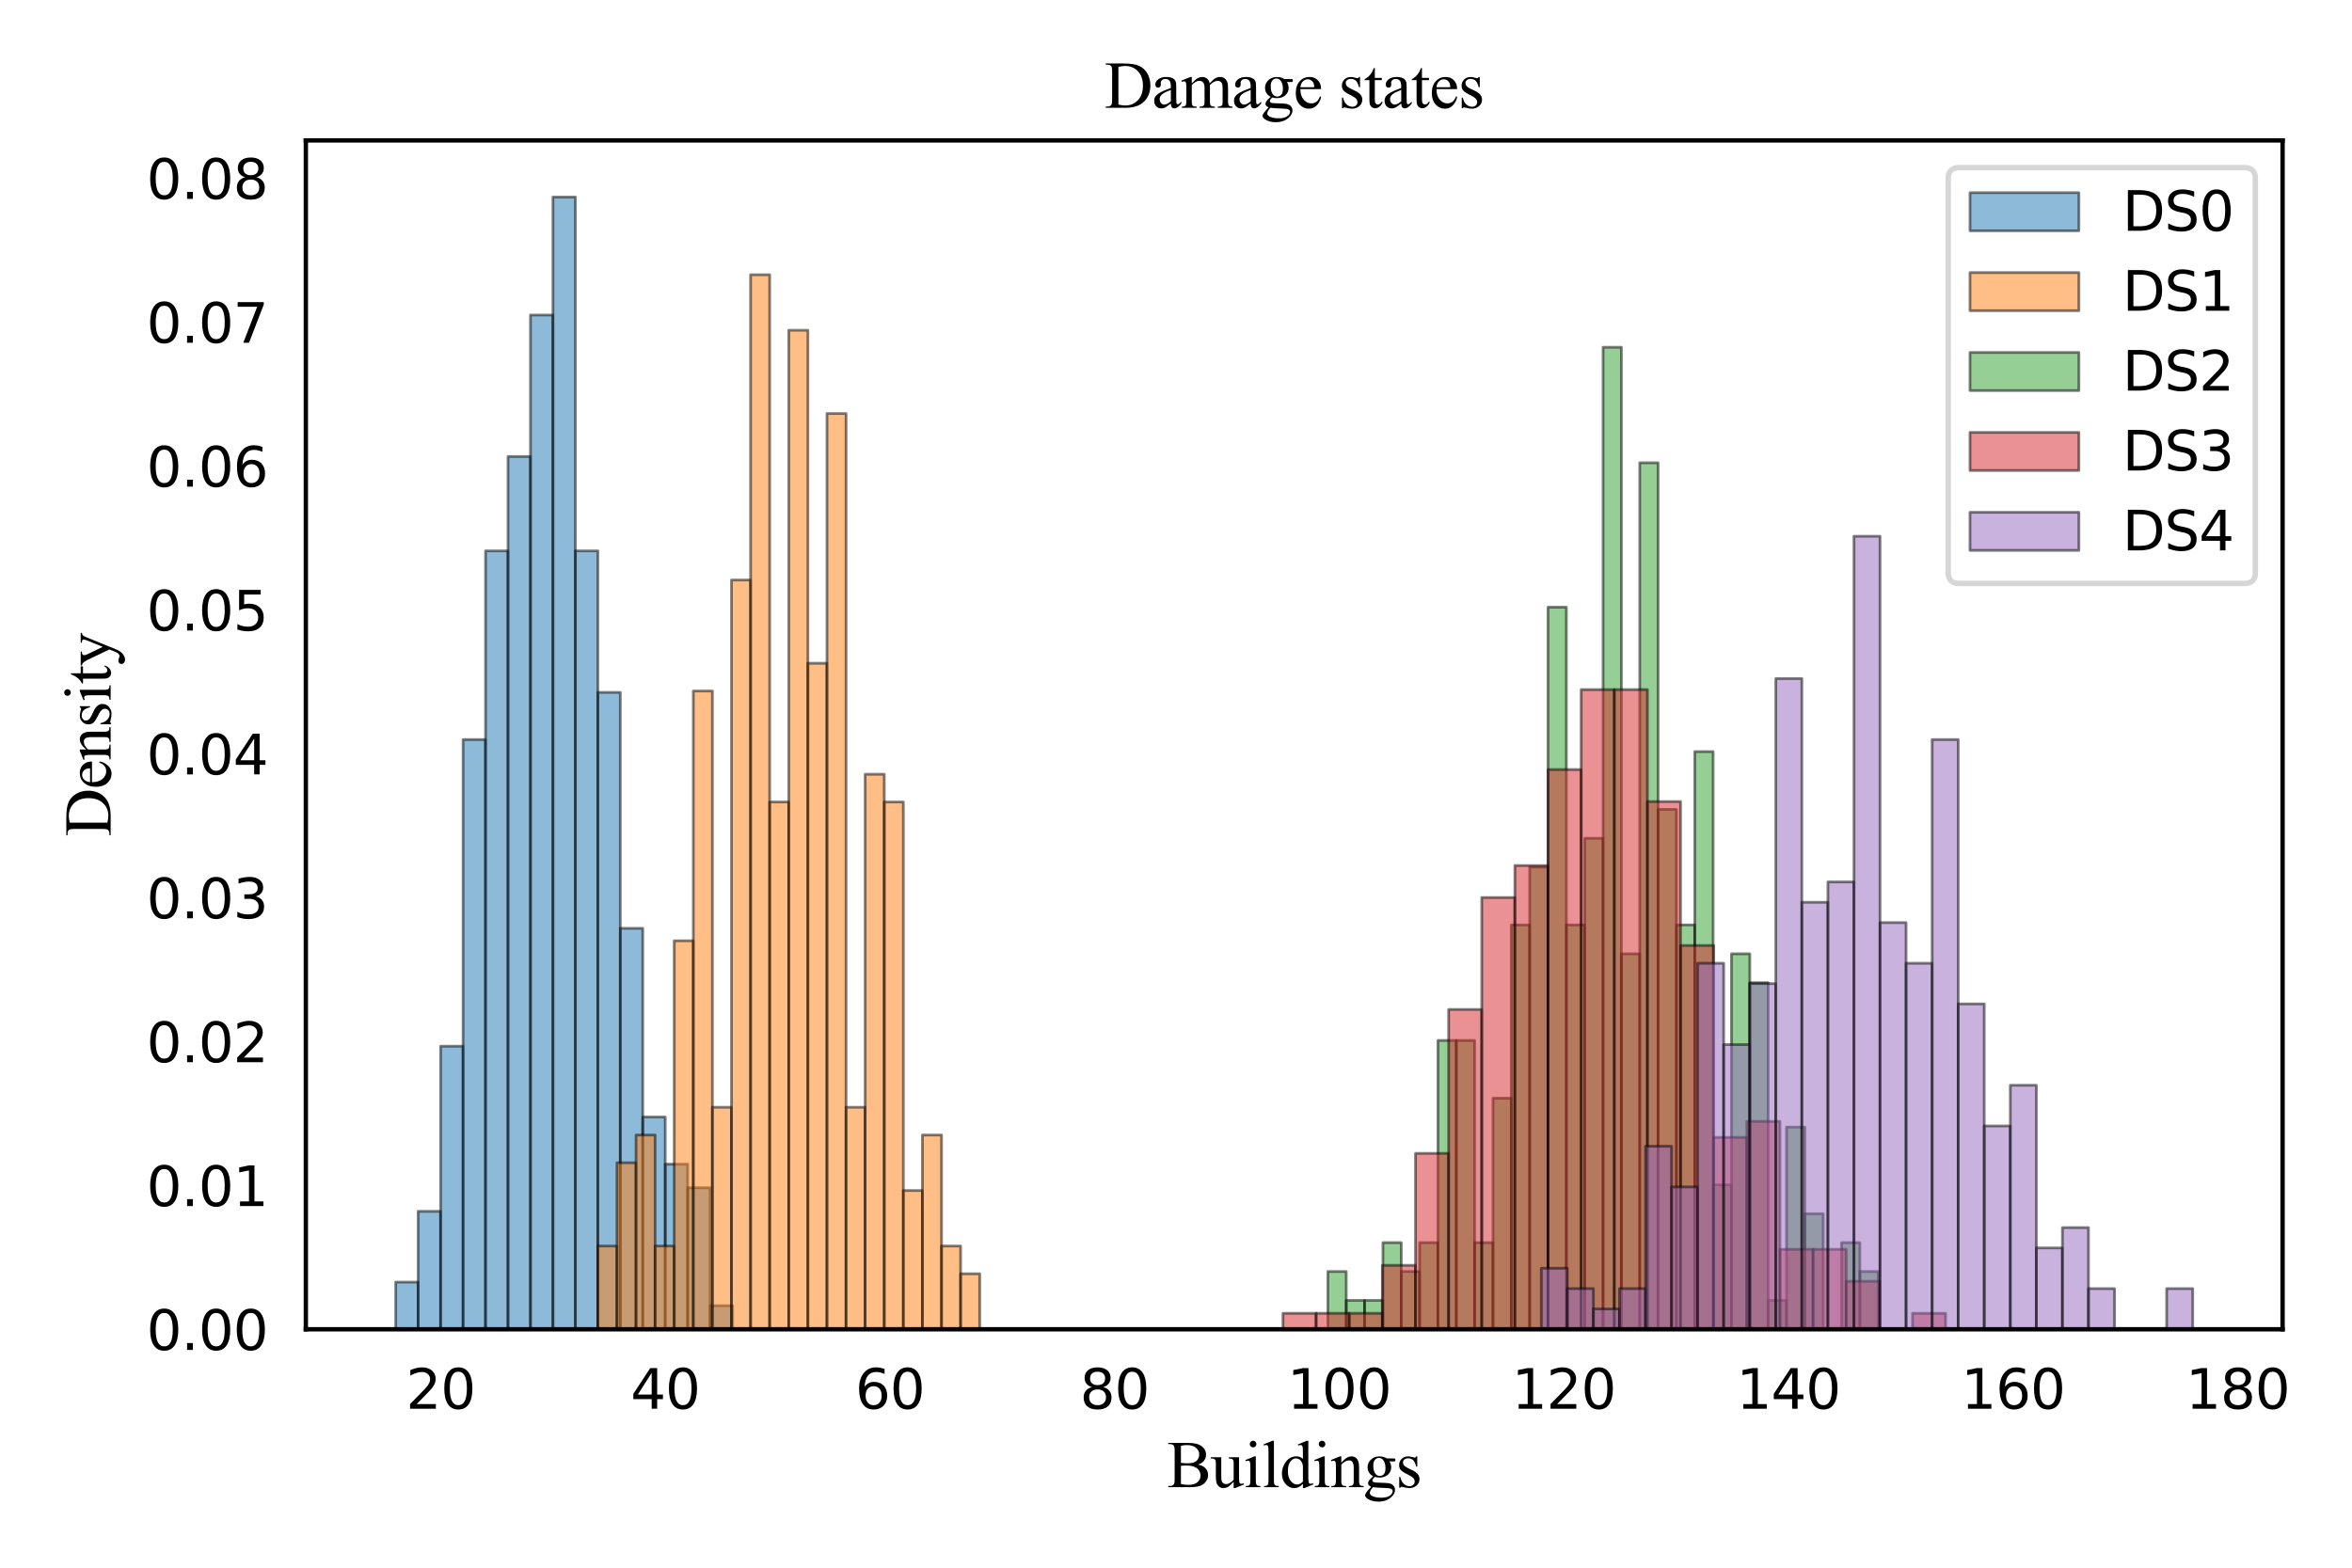 <?xml version="1.0" encoding="utf-8" standalone="no"?>
<!DOCTYPE svg PUBLIC "-//W3C//DTD SVG 1.1//EN"
  "http://www.w3.org/Graphics/SVG/1.1/DTD/svg11.dtd">
<svg xmlns:xlink="http://www.w3.org/1999/xlink" width="432pt" height="288pt" viewBox="0 0 432 288" xmlns="http://www.w3.org/2000/svg" version="1.1">
 <defs>
  <style type="text/css">*{stroke-linejoin: round; stroke-linecap: butt}</style>
 </defs>
 <g id="figure_1">
  <g id="patch_1">
   <path d="M 0 288 
L 432 288 
L 432 0 
L 0 0 
z
" style="fill: #ffffff"/>
  </g>
  <g id="axes_1">
   <g id="patch_2">
    <path d="M 56.175 244.2 
L 419.247 244.2 
L 419.247 25.8 
L 56.175 25.8 
z
" style="fill: #ffffff"/>
   </g>
   <g id="patch_3">
    <path d="M 72.678 244.2 
L 76.804 244.2 
L 76.804 235.533 
L 72.678 235.533 
z
" clip-path="url(#pe2743c0010)" style="fill: #1f77b4; opacity: 0.5; stroke: #000000; stroke-width: 0.5; stroke-linejoin: miter"/>
   </g>
   <g id="patch_4">
    <path d="M 76.804 244.2 
L 80.93 244.2 
L 80.93 222.533 
L 76.804 222.533 
z
" clip-path="url(#pe2743c0010)" style="fill: #1f77b4; opacity: 0.5; stroke: #000000; stroke-width: 0.5; stroke-linejoin: miter"/>
   </g>
   <g id="patch_5">
    <path d="M 80.93 244.2 
L 85.056 244.2 
L 85.056 192.2 
L 80.93 192.2 
z
" clip-path="url(#pe2743c0010)" style="fill: #1f77b4; opacity: 0.5; stroke: #000000; stroke-width: 0.5; stroke-linejoin: miter"/>
   </g>
   <g id="patch_6">
    <path d="M 85.056 244.2 
L 89.182 244.2 
L 89.182 135.867 
L 85.056 135.867 
z
" clip-path="url(#pe2743c0010)" style="fill: #1f77b4; opacity: 0.5; stroke: #000000; stroke-width: 0.5; stroke-linejoin: miter"/>
   </g>
   <g id="patch_7">
    <path d="M 89.182 244.2 
L 93.307 244.2 
L 93.307 101.2 
L 89.182 101.2 
z
" clip-path="url(#pe2743c0010)" style="fill: #1f77b4; opacity: 0.5; stroke: #000000; stroke-width: 0.5; stroke-linejoin: miter"/>
   </g>
   <g id="patch_8">
    <path d="M 93.307 244.2 
L 97.433 244.2 
L 97.433 83.867 
L 93.307 83.867 
z
" clip-path="url(#pe2743c0010)" style="fill: #1f77b4; opacity: 0.5; stroke: #000000; stroke-width: 0.5; stroke-linejoin: miter"/>
   </g>
   <g id="patch_9">
    <path d="M 97.433 244.2 
L 101.559 244.2 
L 101.559 57.867 
L 97.433 57.867 
z
" clip-path="url(#pe2743c0010)" style="fill: #1f77b4; opacity: 0.5; stroke: #000000; stroke-width: 0.5; stroke-linejoin: miter"/>
   </g>
   <g id="patch_10">
    <path d="M 101.559 244.2 
L 105.685 244.2 
L 105.685 36.2 
L 101.559 36.2 
z
" clip-path="url(#pe2743c0010)" style="fill: #1f77b4; opacity: 0.5; stroke: #000000; stroke-width: 0.5; stroke-linejoin: miter"/>
   </g>
   <g id="patch_11">
    <path d="M 105.685 244.2 
L 109.811 244.2 
L 109.811 101.2 
L 105.685 101.2 
z
" clip-path="url(#pe2743c0010)" style="fill: #1f77b4; opacity: 0.5; stroke: #000000; stroke-width: 0.5; stroke-linejoin: miter"/>
   </g>
   <g id="patch_12">
    <path d="M 109.811 244.2 
L 113.936 244.2 
L 113.936 127.2 
L 109.811 127.2 
z
" clip-path="url(#pe2743c0010)" style="fill: #1f77b4; opacity: 0.5; stroke: #000000; stroke-width: 0.5; stroke-linejoin: miter"/>
   </g>
   <g id="patch_13">
    <path d="M 113.936 244.2 
L 118.062 244.2 
L 118.062 170.533 
L 113.936 170.533 
z
" clip-path="url(#pe2743c0010)" style="fill: #1f77b4; opacity: 0.5; stroke: #000000; stroke-width: 0.5; stroke-linejoin: miter"/>
   </g>
   <g id="patch_14">
    <path d="M 118.062 244.2 
L 122.188 244.2 
L 122.188 205.2 
L 118.062 205.2 
z
" clip-path="url(#pe2743c0010)" style="fill: #1f77b4; opacity: 0.5; stroke: #000000; stroke-width: 0.5; stroke-linejoin: miter"/>
   </g>
   <g id="patch_15">
    <path d="M 122.188 244.2 
L 126.314 244.2 
L 126.314 213.867 
L 122.188 213.867 
z
" clip-path="url(#pe2743c0010)" style="fill: #1f77b4; opacity: 0.5; stroke: #000000; stroke-width: 0.5; stroke-linejoin: miter"/>
   </g>
   <g id="patch_16">
    <path d="M 126.314 244.2 
L 130.44 244.2 
L 130.44 218.2 
L 126.314 218.2 
z
" clip-path="url(#pe2743c0010)" style="fill: #1f77b4; opacity: 0.5; stroke: #000000; stroke-width: 0.5; stroke-linejoin: miter"/>
   </g>
   <g id="patch_17">
    <path d="M 130.44 244.2 
L 134.565 244.2 
L 134.565 239.867 
L 130.44 239.867 
z
" clip-path="url(#pe2743c0010)" style="fill: #1f77b4; opacity: 0.5; stroke: #000000; stroke-width: 0.5; stroke-linejoin: miter"/>
   </g>
   <g id="patch_18">
    <path d="M 109.811 244.2 
L 113.318 244.2 
L 113.318 228.906 
L 109.811 228.906 
z
" clip-path="url(#pe2743c0010)" style="fill: #ff7f0e; opacity: 0.5; stroke: #000000; stroke-width: 0.5; stroke-linejoin: miter"/>
   </g>
   <g id="patch_19">
    <path d="M 113.318 244.2 
L 116.824 244.2 
L 116.824 213.612 
L 113.318 213.612 
z
" clip-path="url(#pe2743c0010)" style="fill: #ff7f0e; opacity: 0.5; stroke: #000000; stroke-width: 0.5; stroke-linejoin: miter"/>
   </g>
   <g id="patch_20">
    <path d="M 116.824 244.2 
L 120.331 244.2 
L 120.331 208.514 
L 116.824 208.514 
z
" clip-path="url(#pe2743c0010)" style="fill: #ff7f0e; opacity: 0.5; stroke: #000000; stroke-width: 0.5; stroke-linejoin: miter"/>
   </g>
   <g id="patch_21">
    <path d="M 120.331 244.2 
L 123.838 244.2 
L 123.838 228.906 
L 120.331 228.906 
z
" clip-path="url(#pe2743c0010)" style="fill: #ff7f0e; opacity: 0.5; stroke: #000000; stroke-width: 0.5; stroke-linejoin: miter"/>
   </g>
   <g id="patch_22">
    <path d="M 123.838 244.2 
L 127.345 244.2 
L 127.345 172.827 
L 123.838 172.827 
z
" clip-path="url(#pe2743c0010)" style="fill: #ff7f0e; opacity: 0.5; stroke: #000000; stroke-width: 0.5; stroke-linejoin: miter"/>
   </g>
   <g id="patch_23">
    <path d="M 127.345 244.2 
L 130.852 244.2 
L 130.852 126.945 
L 127.345 126.945 
z
" clip-path="url(#pe2743c0010)" style="fill: #ff7f0e; opacity: 0.5; stroke: #000000; stroke-width: 0.5; stroke-linejoin: miter"/>
   </g>
   <g id="patch_24">
    <path d="M 130.852 244.2 
L 134.359 244.2 
L 134.359 203.416 
L 130.852 203.416 
z
" clip-path="url(#pe2743c0010)" style="fill: #ff7f0e; opacity: 0.5; stroke: #000000; stroke-width: 0.5; stroke-linejoin: miter"/>
   </g>
   <g id="patch_25">
    <path d="M 134.359 244.2 
L 137.866 244.2 
L 137.866 106.553 
L 134.359 106.553 
z
" clip-path="url(#pe2743c0010)" style="fill: #ff7f0e; opacity: 0.5; stroke: #000000; stroke-width: 0.5; stroke-linejoin: miter"/>
   </g>
   <g id="patch_26">
    <path d="M 137.866 244.2 
L 141.373 244.2 
L 141.373 50.475 
L 137.866 50.475 
z
" clip-path="url(#pe2743c0010)" style="fill: #ff7f0e; opacity: 0.5; stroke: #000000; stroke-width: 0.5; stroke-linejoin: miter"/>
   </g>
   <g id="patch_27">
    <path d="M 141.373 244.2 
L 144.88 244.2 
L 144.88 147.337 
L 141.373 147.337 
z
" clip-path="url(#pe2743c0010)" style="fill: #ff7f0e; opacity: 0.5; stroke: #000000; stroke-width: 0.5; stroke-linejoin: miter"/>
   </g>
   <g id="patch_28">
    <path d="M 144.88 244.2 
L 148.387 244.2 
L 148.387 60.671 
L 144.88 60.671 
z
" clip-path="url(#pe2743c0010)" style="fill: #ff7f0e; opacity: 0.5; stroke: #000000; stroke-width: 0.5; stroke-linejoin: miter"/>
   </g>
   <g id="patch_29">
    <path d="M 148.387 244.2 
L 151.894 244.2 
L 151.894 121.847 
L 148.387 121.847 
z
" clip-path="url(#pe2743c0010)" style="fill: #ff7f0e; opacity: 0.5; stroke: #000000; stroke-width: 0.5; stroke-linejoin: miter"/>
   </g>
   <g id="patch_30">
    <path d="M 151.894 244.2 
L 155.401 244.2 
L 155.401 75.965 
L 151.894 75.965 
z
" clip-path="url(#pe2743c0010)" style="fill: #ff7f0e; opacity: 0.5; stroke: #000000; stroke-width: 0.5; stroke-linejoin: miter"/>
   </g>
   <g id="patch_31">
    <path d="M 155.401 244.2 
L 158.908 244.2 
L 158.908 203.416 
L 155.401 203.416 
z
" clip-path="url(#pe2743c0010)" style="fill: #ff7f0e; opacity: 0.5; stroke: #000000; stroke-width: 0.5; stroke-linejoin: miter"/>
   </g>
   <g id="patch_32">
    <path d="M 158.908 244.2 
L 162.415 244.2 
L 162.415 142.239 
L 158.908 142.239 
z
" clip-path="url(#pe2743c0010)" style="fill: #ff7f0e; opacity: 0.5; stroke: #000000; stroke-width: 0.5; stroke-linejoin: miter"/>
   </g>
   <g id="patch_33">
    <path d="M 162.415 244.2 
L 165.922 244.2 
L 165.922 147.337 
L 162.415 147.337 
z
" clip-path="url(#pe2743c0010)" style="fill: #ff7f0e; opacity: 0.5; stroke: #000000; stroke-width: 0.5; stroke-linejoin: miter"/>
   </g>
   <g id="patch_34">
    <path d="M 165.922 244.2 
L 169.429 244.2 
L 169.429 218.71 
L 165.922 218.71 
z
" clip-path="url(#pe2743c0010)" style="fill: #ff7f0e; opacity: 0.5; stroke: #000000; stroke-width: 0.5; stroke-linejoin: miter"/>
   </g>
   <g id="patch_35">
    <path d="M 169.429 244.2 
L 172.936 244.2 
L 172.936 208.514 
L 169.429 208.514 
z
" clip-path="url(#pe2743c0010)" style="fill: #ff7f0e; opacity: 0.5; stroke: #000000; stroke-width: 0.5; stroke-linejoin: miter"/>
   </g>
   <g id="patch_36">
    <path d="M 172.936 244.2 
L 176.442 244.2 
L 176.442 228.906 
L 172.936 228.906 
z
" clip-path="url(#pe2743c0010)" style="fill: #ff7f0e; opacity: 0.5; stroke: #000000; stroke-width: 0.5; stroke-linejoin: miter"/>
   </g>
   <g id="patch_37">
    <path d="M 176.442 244.2 
L 179.949 244.2 
L 179.949 234.004 
L 176.442 234.004 
z
" clip-path="url(#pe2743c0010)" style="fill: #ff7f0e; opacity: 0.5; stroke: #000000; stroke-width: 0.5; stroke-linejoin: miter"/>
   </g>
   <g id="patch_38">
    <path d="M 243.9 244.2 
L 247.269 244.2 
L 247.269 233.588 
L 243.9 233.588 
z
" clip-path="url(#pe2743c0010)" style="fill: #2ca02c; opacity: 0.5; stroke: #000000; stroke-width: 0.5; stroke-linejoin: miter"/>
   </g>
   <g id="patch_39">
    <path d="M 247.269 244.2 
L 250.638 244.2 
L 250.638 238.894 
L 247.269 238.894 
z
" clip-path="url(#pe2743c0010)" style="fill: #2ca02c; opacity: 0.5; stroke: #000000; stroke-width: 0.5; stroke-linejoin: miter"/>
   </g>
   <g id="patch_40">
    <path d="M 250.638 244.2 
L 254.008 244.2 
L 254.008 238.894 
L 250.638 238.894 
z
" clip-path="url(#pe2743c0010)" style="fill: #2ca02c; opacity: 0.5; stroke: #000000; stroke-width: 0.5; stroke-linejoin: miter"/>
   </g>
   <g id="patch_41">
    <path d="M 254.008 244.2 
L 257.377 244.2 
L 257.377 228.282 
L 254.008 228.282 
z
" clip-path="url(#pe2743c0010)" style="fill: #2ca02c; opacity: 0.5; stroke: #000000; stroke-width: 0.5; stroke-linejoin: miter"/>
   </g>
   <g id="patch_42">
    <path d="M 257.377 244.2 
L 260.747 244.2 
L 260.747 233.588 
L 257.377 233.588 
z
" clip-path="url(#pe2743c0010)" style="fill: #2ca02c; opacity: 0.5; stroke: #000000; stroke-width: 0.5; stroke-linejoin: miter"/>
   </g>
   <g id="patch_43">
    <path d="M 260.747 244.2 
L 264.116 244.2 
L 264.116 228.282 
L 260.747 228.282 
z
" clip-path="url(#pe2743c0010)" style="fill: #2ca02c; opacity: 0.5; stroke: #000000; stroke-width: 0.5; stroke-linejoin: miter"/>
   </g>
   <g id="patch_44">
    <path d="M 264.116 244.2 
L 267.485 244.2 
L 267.485 191.139 
L 264.116 191.139 
z
" clip-path="url(#pe2743c0010)" style="fill: #2ca02c; opacity: 0.5; stroke: #000000; stroke-width: 0.5; stroke-linejoin: miter"/>
   </g>
   <g id="patch_45">
    <path d="M 267.485 244.2 
L 270.855 244.2 
L 270.855 191.139 
L 267.485 191.139 
z
" clip-path="url(#pe2743c0010)" style="fill: #2ca02c; opacity: 0.5; stroke: #000000; stroke-width: 0.5; stroke-linejoin: miter"/>
   </g>
   <g id="patch_46">
    <path d="M 270.855 244.2 
L 274.224 244.2 
L 274.224 228.282 
L 270.855 228.282 
z
" clip-path="url(#pe2743c0010)" style="fill: #2ca02c; opacity: 0.5; stroke: #000000; stroke-width: 0.5; stroke-linejoin: miter"/>
   </g>
   <g id="patch_47">
    <path d="M 274.224 244.2 
L 277.594 244.2 
L 277.594 201.751 
L 274.224 201.751 
z
" clip-path="url(#pe2743c0010)" style="fill: #2ca02c; opacity: 0.5; stroke: #000000; stroke-width: 0.5; stroke-linejoin: miter"/>
   </g>
   <g id="patch_48">
    <path d="M 277.594 244.2 
L 280.963 244.2 
L 280.963 169.914 
L 277.594 169.914 
z
" clip-path="url(#pe2743c0010)" style="fill: #2ca02c; opacity: 0.5; stroke: #000000; stroke-width: 0.5; stroke-linejoin: miter"/>
   </g>
   <g id="patch_49">
    <path d="M 280.963 244.2 
L 284.332 244.2 
L 284.332 159.302 
L 280.963 159.302 
z
" clip-path="url(#pe2743c0010)" style="fill: #2ca02c; opacity: 0.5; stroke: #000000; stroke-width: 0.5; stroke-linejoin: miter"/>
   </g>
   <g id="patch_50">
    <path d="M 284.332 244.2 
L 287.702 244.2 
L 287.702 111.547 
L 284.332 111.547 
z
" clip-path="url(#pe2743c0010)" style="fill: #2ca02c; opacity: 0.5; stroke: #000000; stroke-width: 0.5; stroke-linejoin: miter"/>
   </g>
   <g id="patch_51">
    <path d="M 287.702 244.2 
L 291.071 244.2 
L 291.071 169.914 
L 287.702 169.914 
z
" clip-path="url(#pe2743c0010)" style="fill: #2ca02c; opacity: 0.5; stroke: #000000; stroke-width: 0.5; stroke-linejoin: miter"/>
   </g>
   <g id="patch_52">
    <path d="M 291.071 244.2 
L 294.441 244.2 
L 294.441 153.996 
L 291.071 153.996 
z
" clip-path="url(#pe2743c0010)" style="fill: #2ca02c; opacity: 0.5; stroke: #000000; stroke-width: 0.5; stroke-linejoin: miter"/>
   </g>
   <g id="patch_53">
    <path d="M 294.441 244.2 
L 297.81 244.2 
L 297.81 63.792 
L 294.441 63.792 
z
" clip-path="url(#pe2743c0010)" style="fill: #2ca02c; opacity: 0.5; stroke: #000000; stroke-width: 0.5; stroke-linejoin: miter"/>
   </g>
   <g id="patch_54">
    <path d="M 297.81 244.2 
L 301.18 244.2 
L 301.18 175.22 
L 297.81 175.22 
z
" clip-path="url(#pe2743c0010)" style="fill: #2ca02c; opacity: 0.5; stroke: #000000; stroke-width: 0.5; stroke-linejoin: miter"/>
   </g>
   <g id="patch_55">
    <path d="M 301.18 244.2 
L 304.549 244.2 
L 304.549 85.016 
L 301.18 85.016 
z
" clip-path="url(#pe2743c0010)" style="fill: #2ca02c; opacity: 0.5; stroke: #000000; stroke-width: 0.5; stroke-linejoin: miter"/>
   </g>
   <g id="patch_56">
    <path d="M 304.549 244.2 
L 307.918 244.2 
L 307.918 148.69 
L 304.549 148.69 
z
" clip-path="url(#pe2743c0010)" style="fill: #2ca02c; opacity: 0.5; stroke: #000000; stroke-width: 0.5; stroke-linejoin: miter"/>
   </g>
   <g id="patch_57">
    <path d="M 307.918 244.2 
L 311.288 244.2 
L 311.288 169.914 
L 307.918 169.914 
z
" clip-path="url(#pe2743c0010)" style="fill: #2ca02c; opacity: 0.5; stroke: #000000; stroke-width: 0.5; stroke-linejoin: miter"/>
   </g>
   <g id="patch_58">
    <path d="M 311.288 244.2 
L 314.657 244.2 
L 314.657 138.078 
L 311.288 138.078 
z
" clip-path="url(#pe2743c0010)" style="fill: #2ca02c; opacity: 0.5; stroke: #000000; stroke-width: 0.5; stroke-linejoin: miter"/>
   </g>
   <g id="patch_59">
    <path d="M 314.657 244.2 
L 318.027 244.2 
L 318.027 217.669 
L 314.657 217.669 
z
" clip-path="url(#pe2743c0010)" style="fill: #2ca02c; opacity: 0.5; stroke: #000000; stroke-width: 0.5; stroke-linejoin: miter"/>
   </g>
   <g id="patch_60">
    <path d="M 318.027 244.2 
L 321.396 244.2 
L 321.396 175.22 
L 318.027 175.22 
z
" clip-path="url(#pe2743c0010)" style="fill: #2ca02c; opacity: 0.5; stroke: #000000; stroke-width: 0.5; stroke-linejoin: miter"/>
   </g>
   <g id="patch_61">
    <path d="M 321.396 244.2 
L 324.765 244.2 
L 324.765 180.527 
L 321.396 180.527 
z
" clip-path="url(#pe2743c0010)" style="fill: #2ca02c; opacity: 0.5; stroke: #000000; stroke-width: 0.5; stroke-linejoin: miter"/>
   </g>
   <g id="patch_62">
    <path d="M 324.765 244.2 
L 328.135 244.2 
L 328.135 238.894 
L 324.765 238.894 
z
" clip-path="url(#pe2743c0010)" style="fill: #2ca02c; opacity: 0.5; stroke: #000000; stroke-width: 0.5; stroke-linejoin: miter"/>
   </g>
   <g id="patch_63">
    <path d="M 328.135 244.2 
L 331.504 244.2 
L 331.504 207.057 
L 328.135 207.057 
z
" clip-path="url(#pe2743c0010)" style="fill: #2ca02c; opacity: 0.5; stroke: #000000; stroke-width: 0.5; stroke-linejoin: miter"/>
   </g>
   <g id="patch_64">
    <path d="M 331.504 244.2 
L 334.874 244.2 
L 334.874 222.976 
L 331.504 222.976 
z
" clip-path="url(#pe2743c0010)" style="fill: #2ca02c; opacity: 0.5; stroke: #000000; stroke-width: 0.5; stroke-linejoin: miter"/>
   </g>
   <g id="patch_65">
    <path d="M 334.874 244.2 
L 338.243 244.2 
L 338.243 244.2 
L 334.874 244.2 
z
" clip-path="url(#pe2743c0010)" style="fill: #2ca02c; opacity: 0.5; stroke: #000000; stroke-width: 0.5; stroke-linejoin: miter"/>
   </g>
   <g id="patch_66">
    <path d="M 338.243 244.2 
L 341.613 244.2 
L 341.613 228.282 
L 338.243 228.282 
z
" clip-path="url(#pe2743c0010)" style="fill: #2ca02c; opacity: 0.5; stroke: #000000; stroke-width: 0.5; stroke-linejoin: miter"/>
   </g>
   <g id="patch_67">
    <path d="M 341.613 244.2 
L 344.982 244.2 
L 344.982 233.588 
L 341.613 233.588 
z
" clip-path="url(#pe2743c0010)" style="fill: #2ca02c; opacity: 0.5; stroke: #000000; stroke-width: 0.5; stroke-linejoin: miter"/>
   </g>
   <g id="patch_68">
    <path d="M 235.648 244.2 
L 241.733 244.2 
L 241.733 241.262 
L 235.648 241.262 
z
" clip-path="url(#pe2743c0010)" style="fill: #d62728; opacity: 0.5; stroke: #000000; stroke-width: 0.5; stroke-linejoin: miter"/>
   </g>
   <g id="patch_69">
    <path d="M 241.733 244.2 
L 247.819 244.2 
L 247.819 241.262 
L 241.733 241.262 
z
" clip-path="url(#pe2743c0010)" style="fill: #d62728; opacity: 0.5; stroke: #000000; stroke-width: 0.5; stroke-linejoin: miter"/>
   </g>
   <g id="patch_70">
    <path d="M 247.819 244.2 
L 253.905 244.2 
L 253.905 241.262 
L 247.819 241.262 
z
" clip-path="url(#pe2743c0010)" style="fill: #d62728; opacity: 0.5; stroke: #000000; stroke-width: 0.5; stroke-linejoin: miter"/>
   </g>
   <g id="patch_71">
    <path d="M 253.905 244.2 
L 259.99 244.2 
L 259.99 232.449 
L 253.905 232.449 
z
" clip-path="url(#pe2743c0010)" style="fill: #d62728; opacity: 0.5; stroke: #000000; stroke-width: 0.5; stroke-linejoin: miter"/>
   </g>
   <g id="patch_72">
    <path d="M 259.99 244.2 
L 266.076 244.2 
L 266.076 211.884 
L 259.99 211.884 
z
" clip-path="url(#pe2743c0010)" style="fill: #d62728; opacity: 0.5; stroke: #000000; stroke-width: 0.5; stroke-linejoin: miter"/>
   </g>
   <g id="patch_73">
    <path d="M 266.076 244.2 
L 272.161 244.2 
L 272.161 185.443 
L 266.076 185.443 
z
" clip-path="url(#pe2743c0010)" style="fill: #d62728; opacity: 0.5; stroke: #000000; stroke-width: 0.5; stroke-linejoin: miter"/>
   </g>
   <g id="patch_74">
    <path d="M 272.161 244.2 
L 278.247 244.2 
L 278.247 164.878 
L 272.161 164.878 
z
" clip-path="url(#pe2743c0010)" style="fill: #d62728; opacity: 0.5; stroke: #000000; stroke-width: 0.5; stroke-linejoin: miter"/>
   </g>
   <g id="patch_75">
    <path d="M 278.247 244.2 
L 284.332 244.2 
L 284.332 159.002 
L 278.247 159.002 
z
" clip-path="url(#pe2743c0010)" style="fill: #d62728; opacity: 0.5; stroke: #000000; stroke-width: 0.5; stroke-linejoin: miter"/>
   </g>
   <g id="patch_76">
    <path d="M 284.332 244.2 
L 290.418 244.2 
L 290.418 141.375 
L 284.332 141.375 
z
" clip-path="url(#pe2743c0010)" style="fill: #d62728; opacity: 0.5; stroke: #000000; stroke-width: 0.5; stroke-linejoin: miter"/>
   </g>
   <g id="patch_77">
    <path d="M 290.418 244.2 
L 296.504 244.2 
L 296.504 126.686 
L 290.418 126.686 
z
" clip-path="url(#pe2743c0010)" style="fill: #d62728; opacity: 0.5; stroke: #000000; stroke-width: 0.5; stroke-linejoin: miter"/>
   </g>
   <g id="patch_78">
    <path d="M 296.504 244.2 
L 302.589 244.2 
L 302.589 126.686 
L 296.504 126.686 
z
" clip-path="url(#pe2743c0010)" style="fill: #d62728; opacity: 0.5; stroke: #000000; stroke-width: 0.5; stroke-linejoin: miter"/>
   </g>
   <g id="patch_79">
    <path d="M 302.589 244.2 
L 308.675 244.2 
L 308.675 147.251 
L 302.589 147.251 
z
" clip-path="url(#pe2743c0010)" style="fill: #d62728; opacity: 0.5; stroke: #000000; stroke-width: 0.5; stroke-linejoin: miter"/>
   </g>
   <g id="patch_80">
    <path d="M 308.675 244.2 
L 314.76 244.2 
L 314.76 173.692 
L 308.675 173.692 
z
" clip-path="url(#pe2743c0010)" style="fill: #d62728; opacity: 0.5; stroke: #000000; stroke-width: 0.5; stroke-linejoin: miter"/>
   </g>
   <g id="patch_81">
    <path d="M 314.76 244.2 
L 320.846 244.2 
L 320.846 208.946 
L 314.76 208.946 
z
" clip-path="url(#pe2743c0010)" style="fill: #d62728; opacity: 0.5; stroke: #000000; stroke-width: 0.5; stroke-linejoin: miter"/>
   </g>
   <g id="patch_82">
    <path d="M 320.846 244.2 
L 326.932 244.2 
L 326.932 206.008 
L 320.846 206.008 
z
" clip-path="url(#pe2743c0010)" style="fill: #d62728; opacity: 0.5; stroke: #000000; stroke-width: 0.5; stroke-linejoin: miter"/>
   </g>
   <g id="patch_83">
    <path d="M 326.932 244.2 
L 333.017 244.2 
L 333.017 229.511 
L 326.932 229.511 
z
" clip-path="url(#pe2743c0010)" style="fill: #d62728; opacity: 0.5; stroke: #000000; stroke-width: 0.5; stroke-linejoin: miter"/>
   </g>
   <g id="patch_84">
    <path d="M 333.017 244.2 
L 339.103 244.2 
L 339.103 229.511 
L 333.017 229.511 
z
" clip-path="url(#pe2743c0010)" style="fill: #d62728; opacity: 0.5; stroke: #000000; stroke-width: 0.5; stroke-linejoin: miter"/>
   </g>
   <g id="patch_85">
    <path d="M 339.103 244.2 
L 345.188 244.2 
L 345.188 235.386 
L 339.103 235.386 
z
" clip-path="url(#pe2743c0010)" style="fill: #d62728; opacity: 0.5; stroke: #000000; stroke-width: 0.5; stroke-linejoin: miter"/>
   </g>
   <g id="patch_86">
    <path d="M 345.188 244.2 
L 351.274 244.2 
L 351.274 244.2 
L 345.188 244.2 
z
" clip-path="url(#pe2743c0010)" style="fill: #d62728; opacity: 0.5; stroke: #000000; stroke-width: 0.5; stroke-linejoin: miter"/>
   </g>
   <g id="patch_87">
    <path d="M 351.274 244.2 
L 357.359 244.2 
L 357.359 241.262 
L 351.274 241.262 
z
" clip-path="url(#pe2743c0010)" style="fill: #d62728; opacity: 0.5; stroke: #000000; stroke-width: 0.5; stroke-linejoin: miter"/>
   </g>
   <g id="patch_88">
    <path d="M 283.095 244.2 
L 287.881 244.2 
L 287.881 232.993 
L 283.095 232.993 
z
" clip-path="url(#pe2743c0010)" style="fill: #9467bd; opacity: 0.5; stroke: #000000; stroke-width: 0.5; stroke-linejoin: miter"/>
   </g>
   <g id="patch_89">
    <path d="M 287.881 244.2 
L 292.667 244.2 
L 292.667 236.729 
L 287.881 236.729 
z
" clip-path="url(#pe2743c0010)" style="fill: #9467bd; opacity: 0.5; stroke: #000000; stroke-width: 0.5; stroke-linejoin: miter"/>
   </g>
   <g id="patch_90">
    <path d="M 292.667 244.2 
L 297.453 244.2 
L 297.453 240.464 
L 292.667 240.464 
z
" clip-path="url(#pe2743c0010)" style="fill: #9467bd; opacity: 0.5; stroke: #000000; stroke-width: 0.5; stroke-linejoin: miter"/>
   </g>
   <g id="patch_91">
    <path d="M 297.453 244.2 
L 302.239 244.2 
L 302.239 236.729 
L 297.453 236.729 
z
" clip-path="url(#pe2743c0010)" style="fill: #9467bd; opacity: 0.5; stroke: #000000; stroke-width: 0.5; stroke-linejoin: miter"/>
   </g>
   <g id="patch_92">
    <path d="M 302.239 244.2 
L 307.024 244.2 
L 307.024 210.579 
L 302.239 210.579 
z
" clip-path="url(#pe2743c0010)" style="fill: #9467bd; opacity: 0.5; stroke: #000000; stroke-width: 0.5; stroke-linejoin: miter"/>
   </g>
   <g id="patch_93">
    <path d="M 307.024 244.2 
L 311.81 244.2 
L 311.81 218.051 
L 307.024 218.051 
z
" clip-path="url(#pe2743c0010)" style="fill: #9467bd; opacity: 0.5; stroke: #000000; stroke-width: 0.5; stroke-linejoin: miter"/>
   </g>
   <g id="patch_94">
    <path d="M 311.81 244.2 
L 316.596 244.2 
L 316.596 176.959 
L 311.81 176.959 
z
" clip-path="url(#pe2743c0010)" style="fill: #9467bd; opacity: 0.5; stroke: #000000; stroke-width: 0.5; stroke-linejoin: miter"/>
   </g>
   <g id="patch_95">
    <path d="M 316.596 244.2 
L 321.382 244.2 
L 321.382 191.901 
L 316.596 191.901 
z
" clip-path="url(#pe2743c0010)" style="fill: #9467bd; opacity: 0.5; stroke: #000000; stroke-width: 0.5; stroke-linejoin: miter"/>
   </g>
   <g id="patch_96">
    <path d="M 321.382 244.2 
L 326.168 244.2 
L 326.168 180.694 
L 321.382 180.694 
z
" clip-path="url(#pe2743c0010)" style="fill: #9467bd; opacity: 0.5; stroke: #000000; stroke-width: 0.5; stroke-linejoin: miter"/>
   </g>
   <g id="patch_97">
    <path d="M 326.168 244.2 
L 330.954 244.2 
L 330.954 124.66 
L 326.168 124.66 
z
" clip-path="url(#pe2743c0010)" style="fill: #9467bd; opacity: 0.5; stroke: #000000; stroke-width: 0.5; stroke-linejoin: miter"/>
   </g>
   <g id="patch_98">
    <path d="M 330.954 244.2 
L 335.74 244.2 
L 335.74 165.752 
L 330.954 165.752 
z
" clip-path="url(#pe2743c0010)" style="fill: #9467bd; opacity: 0.5; stroke: #000000; stroke-width: 0.5; stroke-linejoin: miter"/>
   </g>
   <g id="patch_99">
    <path d="M 335.74 244.2 
L 340.526 244.2 
L 340.526 162.016 
L 335.74 162.016 
z
" clip-path="url(#pe2743c0010)" style="fill: #9467bd; opacity: 0.5; stroke: #000000; stroke-width: 0.5; stroke-linejoin: miter"/>
   </g>
   <g id="patch_100">
    <path d="M 340.526 244.2 
L 345.312 244.2 
L 345.312 98.51 
L 340.526 98.51 
z
" clip-path="url(#pe2743c0010)" style="fill: #9467bd; opacity: 0.5; stroke: #000000; stroke-width: 0.5; stroke-linejoin: miter"/>
   </g>
   <g id="patch_101">
    <path d="M 345.312 244.2 
L 350.098 244.2 
L 350.098 169.487 
L 345.312 169.487 
z
" clip-path="url(#pe2743c0010)" style="fill: #9467bd; opacity: 0.5; stroke: #000000; stroke-width: 0.5; stroke-linejoin: miter"/>
   </g>
   <g id="patch_102">
    <path d="M 350.098 244.2 
L 354.884 244.2 
L 354.884 176.959 
L 350.098 176.959 
z
" clip-path="url(#pe2743c0010)" style="fill: #9467bd; opacity: 0.5; stroke: #000000; stroke-width: 0.5; stroke-linejoin: miter"/>
   </g>
   <g id="patch_103">
    <path d="M 354.884 244.2 
L 359.67 244.2 
L 359.67 135.867 
L 354.884 135.867 
z
" clip-path="url(#pe2743c0010)" style="fill: #9467bd; opacity: 0.5; stroke: #000000; stroke-width: 0.5; stroke-linejoin: miter"/>
   </g>
   <g id="patch_104">
    <path d="M 359.67 244.2 
L 364.456 244.2 
L 364.456 184.43 
L 359.67 184.43 
z
" clip-path="url(#pe2743c0010)" style="fill: #9467bd; opacity: 0.5; stroke: #000000; stroke-width: 0.5; stroke-linejoin: miter"/>
   </g>
   <g id="patch_105">
    <path d="M 364.456 244.2 
L 369.242 244.2 
L 369.242 206.844 
L 364.456 206.844 
z
" clip-path="url(#pe2743c0010)" style="fill: #9467bd; opacity: 0.5; stroke: #000000; stroke-width: 0.5; stroke-linejoin: miter"/>
   </g>
   <g id="patch_106">
    <path d="M 369.242 244.2 
L 374.028 244.2 
L 374.028 199.372 
L 369.242 199.372 
z
" clip-path="url(#pe2743c0010)" style="fill: #9467bd; opacity: 0.5; stroke: #000000; stroke-width: 0.5; stroke-linejoin: miter"/>
   </g>
   <g id="patch_107">
    <path d="M 374.028 244.2 
L 378.814 244.2 
L 378.814 229.257 
L 374.028 229.257 
z
" clip-path="url(#pe2743c0010)" style="fill: #9467bd; opacity: 0.5; stroke: #000000; stroke-width: 0.5; stroke-linejoin: miter"/>
   </g>
   <g id="patch_108">
    <path d="M 378.814 244.2 
L 383.6 244.2 
L 383.6 225.522 
L 378.814 225.522 
z
" clip-path="url(#pe2743c0010)" style="fill: #9467bd; opacity: 0.5; stroke: #000000; stroke-width: 0.5; stroke-linejoin: miter"/>
   </g>
   <g id="patch_109">
    <path d="M 383.6 244.2 
L 388.386 244.2 
L 388.386 236.729 
L 383.6 236.729 
z
" clip-path="url(#pe2743c0010)" style="fill: #9467bd; opacity: 0.5; stroke: #000000; stroke-width: 0.5; stroke-linejoin: miter"/>
   </g>
   <g id="patch_110">
    <path d="M 388.386 244.2 
L 393.171 244.2 
L 393.171 244.2 
L 388.386 244.2 
z
" clip-path="url(#pe2743c0010)" style="fill: #9467bd; opacity: 0.5; stroke: #000000; stroke-width: 0.5; stroke-linejoin: miter"/>
   </g>
   <g id="patch_111">
    <path d="M 393.171 244.2 
L 397.957 244.2 
L 397.957 244.2 
L 393.171 244.2 
z
" clip-path="url(#pe2743c0010)" style="fill: #9467bd; opacity: 0.5; stroke: #000000; stroke-width: 0.5; stroke-linejoin: miter"/>
   </g>
   <g id="patch_112">
    <path d="M 397.957 244.2 
L 402.743 244.2 
L 402.743 236.729 
L 397.957 236.729 
z
" clip-path="url(#pe2743c0010)" style="fill: #9467bd; opacity: 0.5; stroke: #000000; stroke-width: 0.5; stroke-linejoin: miter"/>
   </g>
   <g id="matplotlib.axis_1">
    <g id="xtick_1">
     <g id="text_1">
      <!-- 20 -->
      <g transform="translate(74.567 258.798) scale(0.1 -0.1)">
       <defs>
        <path id="DejaVuSans-32" d="M 1228 531 
L 3431 531 
L 3431 0 
L 469 0 
L 469 531 
Q 828 903 1448 1529 
Q 2069 2156 2228 2338 
Q 2531 2678 2651 2914 
Q 2772 3150 2772 3378 
Q 2772 3750 2511 3984 
Q 2250 4219 1831 4219 
Q 1534 4219 1204 4116 
Q 875 4013 500 3803 
L 500 4441 
Q 881 4594 1212 4672 
Q 1544 4750 1819 4750 
Q 2544 4750 2975 4387 
Q 3406 4025 3406 3419 
Q 3406 3131 3298 2873 
Q 3191 2616 2906 2266 
Q 2828 2175 2409 1742 
Q 1991 1309 1228 531 
z
" transform="scale(0.016)"/>
        <path id="DejaVuSans-30" d="M 2034 4250 
Q 1547 4250 1301 3770 
Q 1056 3291 1056 2328 
Q 1056 1369 1301 889 
Q 1547 409 2034 409 
Q 2525 409 2770 889 
Q 3016 1369 3016 2328 
Q 3016 3291 2770 3770 
Q 2525 4250 2034 4250 
z
M 2034 4750 
Q 2819 4750 3233 4129 
Q 3647 3509 3647 2328 
Q 3647 1150 3233 529 
Q 2819 -91 2034 -91 
Q 1250 -91 836 529 
Q 422 1150 422 2328 
Q 422 3509 836 4129 
Q 1250 4750 2034 4750 
z
" transform="scale(0.016)"/>
       </defs>
       <use xlink:href="#DejaVuSans-32"/>
       <use xlink:href="#DejaVuSans-30" x="63.623"/>
      </g>
     </g>
    </g>
    <g id="xtick_2">
     <g id="text_2">
      <!-- 40 -->
      <g transform="translate(115.826 258.798) scale(0.1 -0.1)">
       <defs>
        <path id="DejaVuSans-34" d="M 2419 4116 
L 825 1625 
L 2419 1625 
L 2419 4116 
z
M 2253 4666 
L 3047 4666 
L 3047 1625 
L 3713 1625 
L 3713 1100 
L 3047 1100 
L 3047 0 
L 2419 0 
L 2419 1100 
L 313 1100 
L 313 1709 
L 2253 4666 
z
" transform="scale(0.016)"/>
       </defs>
       <use xlink:href="#DejaVuSans-34"/>
       <use xlink:href="#DejaVuSans-30" x="63.623"/>
      </g>
     </g>
    </g>
    <g id="xtick_3">
     <g id="text_3">
      <!-- 60 -->
      <g transform="translate(157.084 258.798) scale(0.1 -0.1)">
       <defs>
        <path id="DejaVuSans-36" d="M 2113 2584 
Q 1688 2584 1439 2293 
Q 1191 2003 1191 1497 
Q 1191 994 1439 701 
Q 1688 409 2113 409 
Q 2538 409 2786 701 
Q 3034 994 3034 1497 
Q 3034 2003 2786 2293 
Q 2538 2584 2113 2584 
z
M 3366 4563 
L 3366 3988 
Q 3128 4100 2886 4159 
Q 2644 4219 2406 4219 
Q 1781 4219 1451 3797 
Q 1122 3375 1075 2522 
Q 1259 2794 1537 2939 
Q 1816 3084 2150 3084 
Q 2853 3084 3261 2657 
Q 3669 2231 3669 1497 
Q 3669 778 3244 343 
Q 2819 -91 2113 -91 
Q 1303 -91 875 529 
Q 447 1150 447 2328 
Q 447 3434 972 4092 
Q 1497 4750 2381 4750 
Q 2619 4750 2861 4703 
Q 3103 4656 3366 4563 
z
" transform="scale(0.016)"/>
       </defs>
       <use xlink:href="#DejaVuSans-36"/>
       <use xlink:href="#DejaVuSans-30" x="63.623"/>
      </g>
     </g>
    </g>
    <g id="xtick_4">
     <g id="text_4">
      <!-- 80 -->
      <g transform="translate(198.342 258.798) scale(0.1 -0.1)">
       <defs>
        <path id="DejaVuSans-38" d="M 2034 2216 
Q 1584 2216 1326 1975 
Q 1069 1734 1069 1313 
Q 1069 891 1326 650 
Q 1584 409 2034 409 
Q 2484 409 2743 651 
Q 3003 894 3003 1313 
Q 3003 1734 2745 1975 
Q 2488 2216 2034 2216 
z
M 1403 2484 
Q 997 2584 770 2862 
Q 544 3141 544 3541 
Q 544 4100 942 4425 
Q 1341 4750 2034 4750 
Q 2731 4750 3128 4425 
Q 3525 4100 3525 3541 
Q 3525 3141 3298 2862 
Q 3072 2584 2669 2484 
Q 3125 2378 3379 2068 
Q 3634 1759 3634 1313 
Q 3634 634 3220 271 
Q 2806 -91 2034 -91 
Q 1263 -91 848 271 
Q 434 634 434 1313 
Q 434 1759 690 2068 
Q 947 2378 1403 2484 
z
M 1172 3481 
Q 1172 3119 1398 2916 
Q 1625 2713 2034 2713 
Q 2441 2713 2670 2916 
Q 2900 3119 2900 3481 
Q 2900 3844 2670 4047 
Q 2441 4250 2034 4250 
Q 1625 4250 1398 4047 
Q 1172 3844 1172 3481 
z
" transform="scale(0.016)"/>
       </defs>
       <use xlink:href="#DejaVuSans-38"/>
       <use xlink:href="#DejaVuSans-30" x="63.623"/>
      </g>
     </g>
    </g>
    <g id="xtick_5">
     <g id="text_5">
      <!-- 100 -->
      <g transform="translate(236.419 258.798) scale(0.1 -0.1)">
       <defs>
        <path id="DejaVuSans-31" d="M 794 531 
L 1825 531 
L 1825 4091 
L 703 3866 
L 703 4441 
L 1819 4666 
L 2450 4666 
L 2450 531 
L 3481 531 
L 3481 0 
L 794 0 
L 794 531 
z
" transform="scale(0.016)"/>
       </defs>
       <use xlink:href="#DejaVuSans-31"/>
       <use xlink:href="#DejaVuSans-30" x="63.623"/>
       <use xlink:href="#DejaVuSans-30" x="127.246"/>
      </g>
     </g>
    </g>
    <g id="xtick_6">
     <g id="text_6">
      <!-- 120 -->
      <g transform="translate(277.677 258.798) scale(0.1 -0.1)">
       <use xlink:href="#DejaVuSans-31"/>
       <use xlink:href="#DejaVuSans-32" x="63.623"/>
       <use xlink:href="#DejaVuSans-30" x="127.246"/>
      </g>
     </g>
    </g>
    <g id="xtick_7">
     <g id="text_7">
      <!-- 140 -->
      <g transform="translate(318.935 258.798) scale(0.1 -0.1)">
       <use xlink:href="#DejaVuSans-31"/>
       <use xlink:href="#DejaVuSans-34" x="63.623"/>
       <use xlink:href="#DejaVuSans-30" x="127.246"/>
      </g>
     </g>
    </g>
    <g id="xtick_8">
     <g id="text_8">
      <!-- 160 -->
      <g transform="translate(360.193 258.798) scale(0.1 -0.1)">
       <use xlink:href="#DejaVuSans-31"/>
       <use xlink:href="#DejaVuSans-36" x="63.623"/>
       <use xlink:href="#DejaVuSans-30" x="127.246"/>
      </g>
     </g>
    </g>
    <g id="xtick_9">
     <g id="text_9">
      <!-- 180 -->
      <g transform="translate(401.451 258.798) scale(0.1 -0.1)">
       <use xlink:href="#DejaVuSans-31"/>
       <use xlink:href="#DejaVuSans-38" x="63.623"/>
       <use xlink:href="#DejaVuSans-30" x="127.246"/>
      </g>
     </g>
    </g>
    <g id="text_10">
     <!-- Buildings -->
     <g transform="translate(214.373 273.211) scale(0.12 -0.12)">
      <defs>
       <path id="TimesNewRomanPSMT-42" d="M 2956 2163 
Q 3397 2069 3616 1863 
Q 3919 1575 3919 1159 
Q 3919 844 3719 555 
Q 3519 266 3170 133 
Q 2822 0 2106 0 
L 106 0 
L 106 116 
L 266 116 
Q 531 116 647 284 
Q 719 394 719 750 
L 719 3488 
Q 719 3881 628 3984 
Q 506 4122 266 4122 
L 106 4122 
L 106 4238 
L 1938 4238 
Q 2450 4238 2759 4163 
Q 3228 4050 3475 3764 
Q 3722 3478 3722 3106 
Q 3722 2788 3528 2536 
Q 3334 2284 2956 2163 
z
M 1319 2331 
Q 1434 2309 1582 2298 
Q 1731 2288 1909 2288 
Q 2366 2288 2595 2386 
Q 2825 2484 2947 2687 
Q 3069 2891 3069 3131 
Q 3069 3503 2766 3765 
Q 2463 4028 1881 4028 
Q 1569 4028 1319 3959 
L 1319 2331 
z
M 1319 306 
Q 1681 222 2034 222 
Q 2600 222 2897 476 
Q 3194 731 3194 1106 
Q 3194 1353 3059 1581 
Q 2925 1809 2622 1940 
Q 2319 2072 1872 2072 
Q 1678 2072 1540 2065 
Q 1403 2059 1319 2044 
L 1319 306 
z
" transform="scale(0.016)"/>
       <path id="TimesNewRomanPSMT-75" d="M 2709 2863 
L 2709 1128 
Q 2709 631 2732 520 
Q 2756 409 2807 365 
Q 2859 322 2928 322 
Q 3025 322 3147 375 
L 3191 266 
L 2334 -88 
L 2194 -88 
L 2194 519 
Q 1825 119 1631 15 
Q 1438 -88 1222 -88 
Q 981 -88 804 51 
Q 628 191 559 409 
Q 491 628 491 1028 
L 491 2306 
Q 491 2509 447 2587 
Q 403 2666 317 2708 
Q 231 2750 6 2747 
L 6 2863 
L 1009 2863 
L 1009 947 
Q 1009 547 1148 422 
Q 1288 297 1484 297 
Q 1619 297 1789 381 
Q 1959 466 2194 703 
L 2194 2325 
Q 2194 2569 2105 2655 
Q 2016 2741 1734 2747 
L 1734 2863 
L 2709 2863 
z
" transform="scale(0.016)"/>
       <path id="TimesNewRomanPSMT-69" d="M 928 4444 
Q 1059 4444 1151 4351 
Q 1244 4259 1244 4128 
Q 1244 3997 1151 3903 
Q 1059 3809 928 3809 
Q 797 3809 703 3903 
Q 609 3997 609 4128 
Q 609 4259 701 4351 
Q 794 4444 928 4444 
z
M 1188 2947 
L 1188 647 
Q 1188 378 1227 289 
Q 1266 200 1342 156 
Q 1419 113 1622 113 
L 1622 0 
L 231 0 
L 231 113 
Q 441 113 512 153 
Q 584 194 626 287 
Q 669 381 669 647 
L 669 1750 
Q 669 2216 641 2353 
Q 619 2453 572 2492 
Q 525 2531 444 2531 
Q 356 2531 231 2484 
L 188 2597 
L 1050 2947 
L 1188 2947 
z
" transform="scale(0.016)"/>
       <path id="TimesNewRomanPSMT-6c" d="M 1184 4444 
L 1184 647 
Q 1184 378 1223 290 
Q 1263 203 1344 158 
Q 1425 113 1647 113 
L 1647 0 
L 244 0 
L 244 113 
Q 441 113 512 153 
Q 584 194 625 287 
Q 666 381 666 647 
L 666 3247 
Q 666 3731 644 3842 
Q 622 3953 573 3993 
Q 525 4034 450 4034 
Q 369 4034 244 3984 
L 191 4094 
L 1044 4444 
L 1184 4444 
z
" transform="scale(0.016)"/>
       <path id="TimesNewRomanPSMT-64" d="M 2222 322 
Q 2013 103 1813 7 
Q 1613 -88 1381 -88 
Q 913 -88 563 304 
Q 213 697 213 1313 
Q 213 1928 600 2439 
Q 988 2950 1597 2950 
Q 1975 2950 2222 2709 
L 2222 3238 
Q 2222 3728 2198 3840 
Q 2175 3953 2125 3993 
Q 2075 4034 2000 4034 
Q 1919 4034 1784 3984 
L 1744 4094 
L 2597 4444 
L 2738 4444 
L 2738 1134 
Q 2738 631 2761 520 
Q 2784 409 2836 365 
Q 2888 322 2956 322 
Q 3041 322 3181 375 
L 3216 266 
L 2366 -88 
L 2222 -88 
L 2222 322 
z
M 2222 541 
L 2222 2016 
Q 2203 2228 2109 2403 
Q 2016 2578 1861 2667 
Q 1706 2756 1559 2756 
Q 1284 2756 1069 2509 
Q 784 2184 784 1559 
Q 784 928 1059 592 
Q 1334 256 1672 256 
Q 1956 256 2222 541 
z
" transform="scale(0.016)"/>
       <path id="TimesNewRomanPSMT-6e" d="M 1034 2341 
Q 1538 2947 1994 2947 
Q 2228 2947 2397 2830 
Q 2566 2713 2666 2444 
Q 2734 2256 2734 1869 
L 2734 647 
Q 2734 375 2778 278 
Q 2813 200 2889 156 
Q 2966 113 3172 113 
L 3172 0 
L 1756 0 
L 1756 113 
L 1816 113 
Q 2016 113 2095 173 
Q 2175 234 2206 353 
Q 2219 400 2219 647 
L 2219 1819 
Q 2219 2209 2117 2386 
Q 2016 2563 1775 2563 
Q 1403 2563 1034 2156 
L 1034 647 
Q 1034 356 1069 288 
Q 1113 197 1189 155 
Q 1266 113 1500 113 
L 1500 0 
L 84 0 
L 84 113 
L 147 113 
Q 366 113 442 223 
Q 519 334 519 647 
L 519 1709 
Q 519 2225 495 2337 
Q 472 2450 423 2490 
Q 375 2531 294 2531 
Q 206 2531 84 2484 
L 38 2597 
L 900 2947 
L 1034 2947 
L 1034 2341 
z
" transform="scale(0.016)"/>
       <path id="TimesNewRomanPSMT-67" d="M 966 1044 
Q 703 1172 562 1401 
Q 422 1631 422 1909 
Q 422 2334 742 2640 
Q 1063 2947 1563 2947 
Q 1972 2947 2272 2747 
L 2878 2747 
Q 3013 2747 3034 2739 
Q 3056 2731 3066 2713 
Q 3084 2684 3084 2613 
Q 3084 2531 3069 2500 
Q 3059 2484 3036 2475 
Q 3013 2466 2878 2466 
L 2506 2466 
Q 2681 2241 2681 1891 
Q 2681 1491 2375 1206 
Q 2069 922 1553 922 
Q 1341 922 1119 984 
Q 981 866 932 777 
Q 884 688 884 625 
Q 884 572 936 522 
Q 988 472 1138 450 
Q 1225 438 1575 428 
Q 2219 413 2409 384 
Q 2700 344 2873 169 
Q 3047 -6 3047 -263 
Q 3047 -616 2716 -925 
Q 2228 -1381 1444 -1381 
Q 841 -1381 425 -1109 
Q 191 -953 191 -784 
Q 191 -709 225 -634 
Q 278 -519 444 -313 
Q 466 -284 763 25 
Q 600 122 533 198 
Q 466 275 466 372 
Q 466 481 555 628 
Q 644 775 966 1044 
z
M 1509 2797 
Q 1278 2797 1122 2612 
Q 966 2428 966 2047 
Q 966 1553 1178 1281 
Q 1341 1075 1591 1075 
Q 1828 1075 1981 1253 
Q 2134 1431 2134 1813 
Q 2134 2309 1919 2591 
Q 1759 2797 1509 2797 
z
M 934 0 
Q 788 -159 713 -296 
Q 638 -434 638 -550 
Q 638 -700 819 -813 
Q 1131 -1006 1722 -1006 
Q 2284 -1006 2551 -807 
Q 2819 -609 2819 -384 
Q 2819 -222 2659 -153 
Q 2497 -84 2016 -72 
Q 1313 -53 934 0 
z
" transform="scale(0.016)"/>
       <path id="TimesNewRomanPSMT-73" d="M 2050 2947 
L 2050 1972 
L 1947 1972 
Q 1828 2431 1642 2597 
Q 1456 2763 1169 2763 
Q 950 2763 815 2647 
Q 681 2531 681 2391 
Q 681 2216 781 2091 
Q 878 1963 1175 1819 
L 1631 1597 
Q 2266 1288 2266 781 
Q 2266 391 1970 151 
Q 1675 -88 1309 -88 
Q 1047 -88 709 6 
Q 606 38 541 38 
Q 469 38 428 -44 
L 325 -44 
L 325 978 
L 428 978 
Q 516 541 762 319 
Q 1009 97 1316 97 
Q 1531 97 1667 223 
Q 1803 350 1803 528 
Q 1803 744 1651 891 
Q 1500 1038 1047 1263 
Q 594 1488 453 1669 
Q 313 1847 313 2119 
Q 313 2472 555 2709 
Q 797 2947 1181 2947 
Q 1350 2947 1591 2875 
Q 1750 2828 1803 2828 
Q 1853 2828 1881 2850 
Q 1909 2872 1947 2947 
L 2050 2947 
z
" transform="scale(0.016)"/>
      </defs>
      <use xlink:href="#TimesNewRomanPSMT-42"/>
      <use xlink:href="#TimesNewRomanPSMT-75" x="66.699"/>
      <use xlink:href="#TimesNewRomanPSMT-69" x="116.699"/>
      <use xlink:href="#TimesNewRomanPSMT-6c" x="144.482"/>
      <use xlink:href="#TimesNewRomanPSMT-64" x="172.266"/>
      <use xlink:href="#TimesNewRomanPSMT-69" x="222.266"/>
      <use xlink:href="#TimesNewRomanPSMT-6e" x="250.049"/>
      <use xlink:href="#TimesNewRomanPSMT-67" x="300.049"/>
      <use xlink:href="#TimesNewRomanPSMT-73" x="350.049"/>
     </g>
    </g>
   </g>
   <g id="matplotlib.axis_2">
    <g id="ytick_1">
     <g id="text_11">
      <!-- 0.00 -->
      <g transform="translate(26.909 247.999) scale(0.1 -0.1)">
       <defs>
        <path id="DejaVuSans-2e" d="M 684 794 
L 1344 794 
L 1344 0 
L 684 0 
L 684 794 
z
" transform="scale(0.016)"/>
       </defs>
       <use xlink:href="#DejaVuSans-30"/>
       <use xlink:href="#DejaVuSans-2e" x="63.623"/>
       <use xlink:href="#DejaVuSans-30" x="95.41"/>
       <use xlink:href="#DejaVuSans-30" x="159.033"/>
      </g>
     </g>
    </g>
    <g id="ytick_2">
     <g id="text_12">
      <!-- 0.01 -->
      <g transform="translate(26.909 221.566) scale(0.1 -0.1)">
       <use xlink:href="#DejaVuSans-30"/>
       <use xlink:href="#DejaVuSans-2e" x="63.623"/>
       <use xlink:href="#DejaVuSans-30" x="95.41"/>
       <use xlink:href="#DejaVuSans-31" x="159.033"/>
      </g>
     </g>
    </g>
    <g id="ytick_3">
     <g id="text_13">
      <!-- 0.02 -->
      <g transform="translate(26.909 195.133) scale(0.1 -0.1)">
       <use xlink:href="#DejaVuSans-30"/>
       <use xlink:href="#DejaVuSans-2e" x="63.623"/>
       <use xlink:href="#DejaVuSans-30" x="95.41"/>
       <use xlink:href="#DejaVuSans-32" x="159.033"/>
      </g>
     </g>
    </g>
    <g id="ytick_4">
     <g id="text_14">
      <!-- 0.03 -->
      <g transform="translate(26.909 168.699) scale(0.1 -0.1)">
       <defs>
        <path id="DejaVuSans-33" d="M 2597 2516 
Q 3050 2419 3304 2112 
Q 3559 1806 3559 1356 
Q 3559 666 3084 287 
Q 2609 -91 1734 -91 
Q 1441 -91 1130 -33 
Q 819 25 488 141 
L 488 750 
Q 750 597 1062 519 
Q 1375 441 1716 441 
Q 2309 441 2620 675 
Q 2931 909 2931 1356 
Q 2931 1769 2642 2001 
Q 2353 2234 1838 2234 
L 1294 2234 
L 1294 2753 
L 1863 2753 
Q 2328 2753 2575 2939 
Q 2822 3125 2822 3475 
Q 2822 3834 2567 4026 
Q 2313 4219 1838 4219 
Q 1578 4219 1281 4162 
Q 984 4106 628 3988 
L 628 4550 
Q 988 4650 1302 4700 
Q 1616 4750 1894 4750 
Q 2613 4750 3031 4423 
Q 3450 4097 3450 3541 
Q 3450 3153 3228 2886 
Q 3006 2619 2597 2516 
z
" transform="scale(0.016)"/>
       </defs>
       <use xlink:href="#DejaVuSans-30"/>
       <use xlink:href="#DejaVuSans-2e" x="63.623"/>
       <use xlink:href="#DejaVuSans-30" x="95.41"/>
       <use xlink:href="#DejaVuSans-33" x="159.033"/>
      </g>
     </g>
    </g>
    <g id="ytick_5">
     <g id="text_15">
      <!-- 0.04 -->
      <g transform="translate(26.909 142.266) scale(0.1 -0.1)">
       <use xlink:href="#DejaVuSans-30"/>
       <use xlink:href="#DejaVuSans-2e" x="63.623"/>
       <use xlink:href="#DejaVuSans-30" x="95.41"/>
       <use xlink:href="#DejaVuSans-34" x="159.033"/>
      </g>
     </g>
    </g>
    <g id="ytick_6">
     <g id="text_16">
      <!-- 0.05 -->
      <g transform="translate(26.909 115.833) scale(0.1 -0.1)">
       <defs>
        <path id="DejaVuSans-35" d="M 691 4666 
L 3169 4666 
L 3169 4134 
L 1269 4134 
L 1269 2991 
Q 1406 3038 1543 3061 
Q 1681 3084 1819 3084 
Q 2600 3084 3056 2656 
Q 3513 2228 3513 1497 
Q 3513 744 3044 326 
Q 2575 -91 1722 -91 
Q 1428 -91 1123 -41 
Q 819 9 494 109 
L 494 744 
Q 775 591 1075 516 
Q 1375 441 1709 441 
Q 2250 441 2565 725 
Q 2881 1009 2881 1497 
Q 2881 1984 2565 2268 
Q 2250 2553 1709 2553 
Q 1456 2553 1204 2497 
Q 953 2441 691 2322 
L 691 4666 
z
" transform="scale(0.016)"/>
       </defs>
       <use xlink:href="#DejaVuSans-30"/>
       <use xlink:href="#DejaVuSans-2e" x="63.623"/>
       <use xlink:href="#DejaVuSans-30" x="95.41"/>
       <use xlink:href="#DejaVuSans-35" x="159.033"/>
      </g>
     </g>
    </g>
    <g id="ytick_7">
     <g id="text_17">
      <!-- 0.06 -->
      <g transform="translate(26.909 89.399) scale(0.1 -0.1)">
       <use xlink:href="#DejaVuSans-30"/>
       <use xlink:href="#DejaVuSans-2e" x="63.623"/>
       <use xlink:href="#DejaVuSans-30" x="95.41"/>
       <use xlink:href="#DejaVuSans-36" x="159.033"/>
      </g>
     </g>
    </g>
    <g id="ytick_8">
     <g id="text_18">
      <!-- 0.07 -->
      <g transform="translate(26.909 62.966) scale(0.1 -0.1)">
       <defs>
        <path id="DejaVuSans-37" d="M 525 4666 
L 3525 4666 
L 3525 4397 
L 1831 0 
L 1172 0 
L 2766 4134 
L 525 4134 
L 525 4666 
z
" transform="scale(0.016)"/>
       </defs>
       <use xlink:href="#DejaVuSans-30"/>
       <use xlink:href="#DejaVuSans-2e" x="63.623"/>
       <use xlink:href="#DejaVuSans-30" x="95.41"/>
       <use xlink:href="#DejaVuSans-37" x="159.033"/>
      </g>
     </g>
    </g>
    <g id="ytick_9">
     <g id="text_19">
      <!-- 0.08 -->
      <g transform="translate(26.909 36.533) scale(0.1 -0.1)">
       <use xlink:href="#DejaVuSans-30"/>
       <use xlink:href="#DejaVuSans-2e" x="63.623"/>
       <use xlink:href="#DejaVuSans-30" x="95.41"/>
       <use xlink:href="#DejaVuSans-38" x="159.033"/>
      </g>
     </g>
    </g>
    <g id="text_20">
     <!-- Density -->
     <g transform="translate(20.32 153.666) rotate(-90) scale(0.12 -0.12)">
      <defs>
       <path id="TimesNewRomanPSMT-44" d="M 109 0 
L 109 116 
L 269 116 
Q 538 116 650 288 
Q 719 391 719 750 
L 719 3488 
Q 719 3884 631 3984 
Q 509 4122 269 4122 
L 109 4122 
L 109 4238 
L 1834 4238 
Q 2784 4238 3279 4022 
Q 3775 3806 4076 3303 
Q 4378 2800 4378 2141 
Q 4378 1256 3841 663 
Q 3238 0 2003 0 
L 109 0 
z
M 1319 306 
Q 1716 219 1984 219 
Q 2709 219 3187 728 
Q 3666 1238 3666 2109 
Q 3666 2988 3187 3494 
Q 2709 4000 1959 4000 
Q 1678 4000 1319 3909 
L 1319 306 
z
" transform="scale(0.016)"/>
       <path id="TimesNewRomanPSMT-65" d="M 681 1784 
Q 678 1147 991 784 
Q 1303 422 1725 422 
Q 2006 422 2214 576 
Q 2422 731 2563 1106 
L 2659 1044 
Q 2594 616 2278 264 
Q 1963 -88 1488 -88 
Q 972 -88 605 314 
Q 238 716 238 1394 
Q 238 2128 614 2539 
Q 991 2950 1559 2950 
Q 2041 2950 2350 2633 
Q 2659 2316 2659 1784 
L 681 1784 
z
M 681 1966 
L 2006 1966 
Q 1991 2241 1941 2353 
Q 1863 2528 1708 2628 
Q 1553 2728 1384 2728 
Q 1125 2728 920 2526 
Q 716 2325 681 1966 
z
" transform="scale(0.016)"/>
       <path id="TimesNewRomanPSMT-74" d="M 1031 3803 
L 1031 2863 
L 1700 2863 
L 1700 2644 
L 1031 2644 
L 1031 788 
Q 1031 509 1111 412 
Q 1191 316 1316 316 
Q 1419 316 1516 380 
Q 1613 444 1666 569 
L 1788 569 
Q 1678 263 1478 108 
Q 1278 -47 1066 -47 
Q 922 -47 784 33 
Q 647 113 581 261 
Q 516 409 516 719 
L 516 2644 
L 63 2644 
L 63 2747 
Q 234 2816 414 2980 
Q 594 3144 734 3369 
Q 806 3488 934 3803 
L 1031 3803 
z
" transform="scale(0.016)"/>
       <path id="TimesNewRomanPSMT-79" d="M 38 2863 
L 1372 2863 
L 1372 2747 
L 1306 2747 
Q 1166 2747 1095 2686 
Q 1025 2625 1025 2534 
Q 1025 2413 1128 2197 
L 1825 753 
L 2466 2334 
Q 2519 2463 2519 2588 
Q 2519 2644 2497 2672 
Q 2472 2706 2419 2726 
Q 2366 2747 2231 2747 
L 2231 2863 
L 3163 2863 
L 3163 2747 
Q 3047 2734 2984 2696 
Q 2922 2659 2847 2556 
Q 2819 2513 2741 2316 
L 1575 -541 
Q 1406 -956 1132 -1168 
Q 859 -1381 606 -1381 
Q 422 -1381 303 -1275 
Q 184 -1169 184 -1031 
Q 184 -900 270 -820 
Q 356 -741 506 -741 
Q 609 -741 788 -809 
Q 913 -856 944 -856 
Q 1038 -856 1148 -759 
Q 1259 -663 1372 -384 
L 1575 113 
L 547 2272 
Q 500 2369 397 2513 
Q 319 2622 269 2659 
Q 197 2709 38 2747 
L 38 2863 
z
" transform="scale(0.016)"/>
      </defs>
      <use xlink:href="#TimesNewRomanPSMT-44"/>
      <use xlink:href="#TimesNewRomanPSMT-65" x="72.217"/>
      <use xlink:href="#TimesNewRomanPSMT-6e" x="116.602"/>
      <use xlink:href="#TimesNewRomanPSMT-73" x="166.602"/>
      <use xlink:href="#TimesNewRomanPSMT-69" x="205.518"/>
      <use xlink:href="#TimesNewRomanPSMT-74" x="233.301"/>
      <use xlink:href="#TimesNewRomanPSMT-79" x="261.084"/>
     </g>
    </g>
   </g>
   <g id="patch_113">
    <path d="M 56.175 244.2 
L 56.175 25.8 
" style="fill: none; stroke: #000000; stroke-width: 0.8; stroke-linejoin: miter; stroke-linecap: square"/>
   </g>
   <g id="patch_114">
    <path d="M 419.247 244.2 
L 419.247 25.8 
" style="fill: none; stroke: #000000; stroke-width: 0.8; stroke-linejoin: miter; stroke-linecap: square"/>
   </g>
   <g id="patch_115">
    <path d="M 56.175 244.2 
L 419.247 244.2 
" style="fill: none; stroke: #000000; stroke-width: 0.8; stroke-linejoin: miter; stroke-linecap: square"/>
   </g>
   <g id="patch_116">
    <path d="M 56.175 25.8 
L 419.247 25.8 
" style="fill: none; stroke: #000000; stroke-width: 0.8; stroke-linejoin: miter; stroke-linecap: square"/>
   </g>
   <g id="text_21">
    <!-- Damage states -->
    <g transform="translate(202.889 19.8) scale(0.12 -0.12)">
     <defs>
      <path id="TimesNewRomanPSMT-61" d="M 1822 413 
Q 1381 72 1269 19 
Q 1100 -59 909 -59 
Q 613 -59 420 144 
Q 228 347 228 678 
Q 228 888 322 1041 
Q 450 1253 767 1440 
Q 1084 1628 1822 1897 
L 1822 2009 
Q 1822 2438 1686 2597 
Q 1550 2756 1291 2756 
Q 1094 2756 978 2650 
Q 859 2544 859 2406 
L 866 2225 
Q 866 2081 792 2003 
Q 719 1925 600 1925 
Q 484 1925 411 2006 
Q 338 2088 338 2228 
Q 338 2497 613 2722 
Q 888 2947 1384 2947 
Q 1766 2947 2009 2819 
Q 2194 2722 2281 2516 
Q 2338 2381 2338 1966 
L 2338 994 
Q 2338 584 2353 492 
Q 2369 400 2405 369 
Q 2441 338 2488 338 
Q 2538 338 2575 359 
Q 2641 400 2828 588 
L 2828 413 
Q 2478 -56 2159 -56 
Q 2006 -56 1915 50 
Q 1825 156 1822 413 
z
M 1822 616 
L 1822 1706 
Q 1350 1519 1213 1441 
Q 966 1303 859 1153 
Q 753 1003 753 825 
Q 753 600 887 451 
Q 1022 303 1197 303 
Q 1434 303 1822 616 
z
" transform="scale(0.016)"/>
      <path id="TimesNewRomanPSMT-6d" d="M 1050 2338 
Q 1363 2650 1419 2697 
Q 1559 2816 1721 2881 
Q 1884 2947 2044 2947 
Q 2313 2947 2506 2790 
Q 2700 2634 2766 2338 
Q 3088 2713 3309 2830 
Q 3531 2947 3766 2947 
Q 3994 2947 4170 2830 
Q 4347 2713 4450 2447 
Q 4519 2266 4519 1878 
L 4519 647 
Q 4519 378 4559 278 
Q 4591 209 4675 161 
Q 4759 113 4950 113 
L 4950 0 
L 3538 0 
L 3538 113 
L 3597 113 
Q 3781 113 3884 184 
Q 3956 234 3988 344 
Q 4000 397 4000 647 
L 4000 1878 
Q 4000 2228 3916 2372 
Q 3794 2572 3525 2572 
Q 3359 2572 3192 2489 
Q 3025 2406 2788 2181 
L 2781 2147 
L 2788 2013 
L 2788 647 
Q 2788 353 2820 281 
Q 2853 209 2943 161 
Q 3034 113 3253 113 
L 3253 0 
L 1806 0 
L 1806 113 
Q 2044 113 2133 169 
Q 2222 225 2256 338 
Q 2272 391 2272 647 
L 2272 1878 
Q 2272 2228 2169 2381 
Q 2031 2581 1784 2581 
Q 1616 2581 1450 2491 
Q 1191 2353 1050 2181 
L 1050 647 
Q 1050 366 1089 281 
Q 1128 197 1204 155 
Q 1281 113 1516 113 
L 1516 0 
L 100 0 
L 100 113 
Q 297 113 375 155 
Q 453 197 493 289 
Q 534 381 534 647 
L 534 1741 
Q 534 2213 506 2350 
Q 484 2453 437 2492 
Q 391 2531 309 2531 
Q 222 2531 100 2484 
L 53 2597 
L 916 2947 
L 1050 2947 
L 1050 2338 
z
" transform="scale(0.016)"/>
      <path id="TimesNewRomanPSMT-20" transform="scale(0.016)"/>
     </defs>
     <use xlink:href="#TimesNewRomanPSMT-44"/>
     <use xlink:href="#TimesNewRomanPSMT-61" x="72.217"/>
     <use xlink:href="#TimesNewRomanPSMT-6d" x="116.602"/>
     <use xlink:href="#TimesNewRomanPSMT-61" x="194.385"/>
     <use xlink:href="#TimesNewRomanPSMT-67" x="238.77"/>
     <use xlink:href="#TimesNewRomanPSMT-65" x="288.77"/>
     <use xlink:href="#TimesNewRomanPSMT-20" x="333.154"/>
     <use xlink:href="#TimesNewRomanPSMT-73" x="358.154"/>
     <use xlink:href="#TimesNewRomanPSMT-74" x="397.07"/>
     <use xlink:href="#TimesNewRomanPSMT-61" x="424.854"/>
     <use xlink:href="#TimesNewRomanPSMT-74" x="469.238"/>
     <use xlink:href="#TimesNewRomanPSMT-65" x="497.021"/>
     <use xlink:href="#TimesNewRomanPSMT-73" x="541.406"/>
    </g>
   </g>
   <g id="legend_1">
    <g id="patch_117">
     <path d="M 359.836 107.191 
L 412.247 107.191 
Q 414.247 107.191 414.247 105.191 
L 414.247 32.8 
Q 414.247 30.8 412.247 30.8 
L 359.836 30.8 
Q 357.836 30.8 357.836 32.8 
L 357.836 105.191 
Q 357.836 107.191 359.836 107.191 
z
" style="fill: #ffffff; opacity: 0.8; stroke: #cccccc; stroke-linejoin: miter"/>
    </g>
    <g id="patch_118">
     <path d="M 361.836 42.398 
L 381.836 42.398 
L 381.836 35.398 
L 361.836 35.398 
z
" style="fill: #1f77b4; opacity: 0.5; stroke: #000000; stroke-width: 0.5; stroke-linejoin: miter"/>
    </g>
    <g id="text_22">
     <!-- DS0 -->
     <g transform="translate(389.836 42.398) scale(0.1 -0.1)">
      <defs>
       <path id="DejaVuSans-44" d="M 1259 4147 
L 1259 519 
L 2022 519 
Q 2988 519 3436 956 
Q 3884 1394 3884 2338 
Q 3884 3275 3436 3711 
Q 2988 4147 2022 4147 
L 1259 4147 
z
M 628 4666 
L 1925 4666 
Q 3281 4666 3915 4102 
Q 4550 3538 4550 2338 
Q 4550 1131 3912 565 
Q 3275 0 1925 0 
L 628 0 
L 628 4666 
z
" transform="scale(0.016)"/>
       <path id="DejaVuSans-53" d="M 3425 4513 
L 3425 3897 
Q 3066 4069 2747 4153 
Q 2428 4238 2131 4238 
Q 1616 4238 1336 4038 
Q 1056 3838 1056 3469 
Q 1056 3159 1242 3001 
Q 1428 2844 1947 2747 
L 2328 2669 
Q 3034 2534 3370 2195 
Q 3706 1856 3706 1288 
Q 3706 609 3251 259 
Q 2797 -91 1919 -91 
Q 1588 -91 1214 -16 
Q 841 59 441 206 
L 441 856 
Q 825 641 1194 531 
Q 1563 422 1919 422 
Q 2459 422 2753 634 
Q 3047 847 3047 1241 
Q 3047 1584 2836 1778 
Q 2625 1972 2144 2069 
L 1759 2144 
Q 1053 2284 737 2584 
Q 422 2884 422 3419 
Q 422 4038 858 4394 
Q 1294 4750 2059 4750 
Q 2388 4750 2728 4690 
Q 3069 4631 3425 4513 
z
" transform="scale(0.016)"/>
      </defs>
      <use xlink:href="#DejaVuSans-44"/>
      <use xlink:href="#DejaVuSans-53" x="77.002"/>
      <use xlink:href="#DejaVuSans-30" x="140.479"/>
     </g>
    </g>
    <g id="patch_119">
     <path d="M 361.836 57.077 
L 381.836 57.077 
L 381.836 50.077 
L 361.836 50.077 
z
" style="fill: #ff7f0e; opacity: 0.5; stroke: #000000; stroke-width: 0.5; stroke-linejoin: miter"/>
    </g>
    <g id="text_23">
     <!-- DS1 -->
     <g transform="translate(389.836 57.077) scale(0.1 -0.1)">
      <use xlink:href="#DejaVuSans-44"/>
      <use xlink:href="#DejaVuSans-53" x="77.002"/>
      <use xlink:href="#DejaVuSans-31" x="140.479"/>
     </g>
    </g>
    <g id="patch_120">
     <path d="M 361.836 71.755 
L 381.836 71.755 
L 381.836 64.755 
L 361.836 64.755 
z
" style="fill: #2ca02c; opacity: 0.5; stroke: #000000; stroke-width: 0.5; stroke-linejoin: miter"/>
    </g>
    <g id="text_24">
     <!-- DS2 -->
     <g transform="translate(389.836 71.755) scale(0.1 -0.1)">
      <use xlink:href="#DejaVuSans-44"/>
      <use xlink:href="#DejaVuSans-53" x="77.002"/>
      <use xlink:href="#DejaVuSans-32" x="140.479"/>
     </g>
    </g>
    <g id="patch_121">
     <path d="M 361.836 86.433 
L 381.836 86.433 
L 381.836 79.433 
L 361.836 79.433 
z
" style="fill: #d62728; opacity: 0.5; stroke: #000000; stroke-width: 0.5; stroke-linejoin: miter"/>
    </g>
    <g id="text_25">
     <!-- DS3 -->
     <g transform="translate(389.836 86.433) scale(0.1 -0.1)">
      <use xlink:href="#DejaVuSans-44"/>
      <use xlink:href="#DejaVuSans-53" x="77.002"/>
      <use xlink:href="#DejaVuSans-33" x="140.479"/>
     </g>
    </g>
    <g id="patch_122">
     <path d="M 361.836 101.111 
L 381.836 101.111 
L 381.836 94.111 
L 361.836 94.111 
z
" style="fill: #9467bd; opacity: 0.5; stroke: #000000; stroke-width: 0.5; stroke-linejoin: miter"/>
    </g>
    <g id="text_26">
     <!-- DS4 -->
     <g transform="translate(389.836 101.111) scale(0.1 -0.1)">
      <use xlink:href="#DejaVuSans-44"/>
      <use xlink:href="#DejaVuSans-53" x="77.002"/>
      <use xlink:href="#DejaVuSans-34" x="140.479"/>
     </g>
    </g>
   </g>
  </g>
 </g>
 <defs>
  <clipPath id="pe2743c0010">
   <rect x="56.175" y="25.8" width="363.072" height="218.4"/>
  </clipPath>
 </defs>
</svg>
